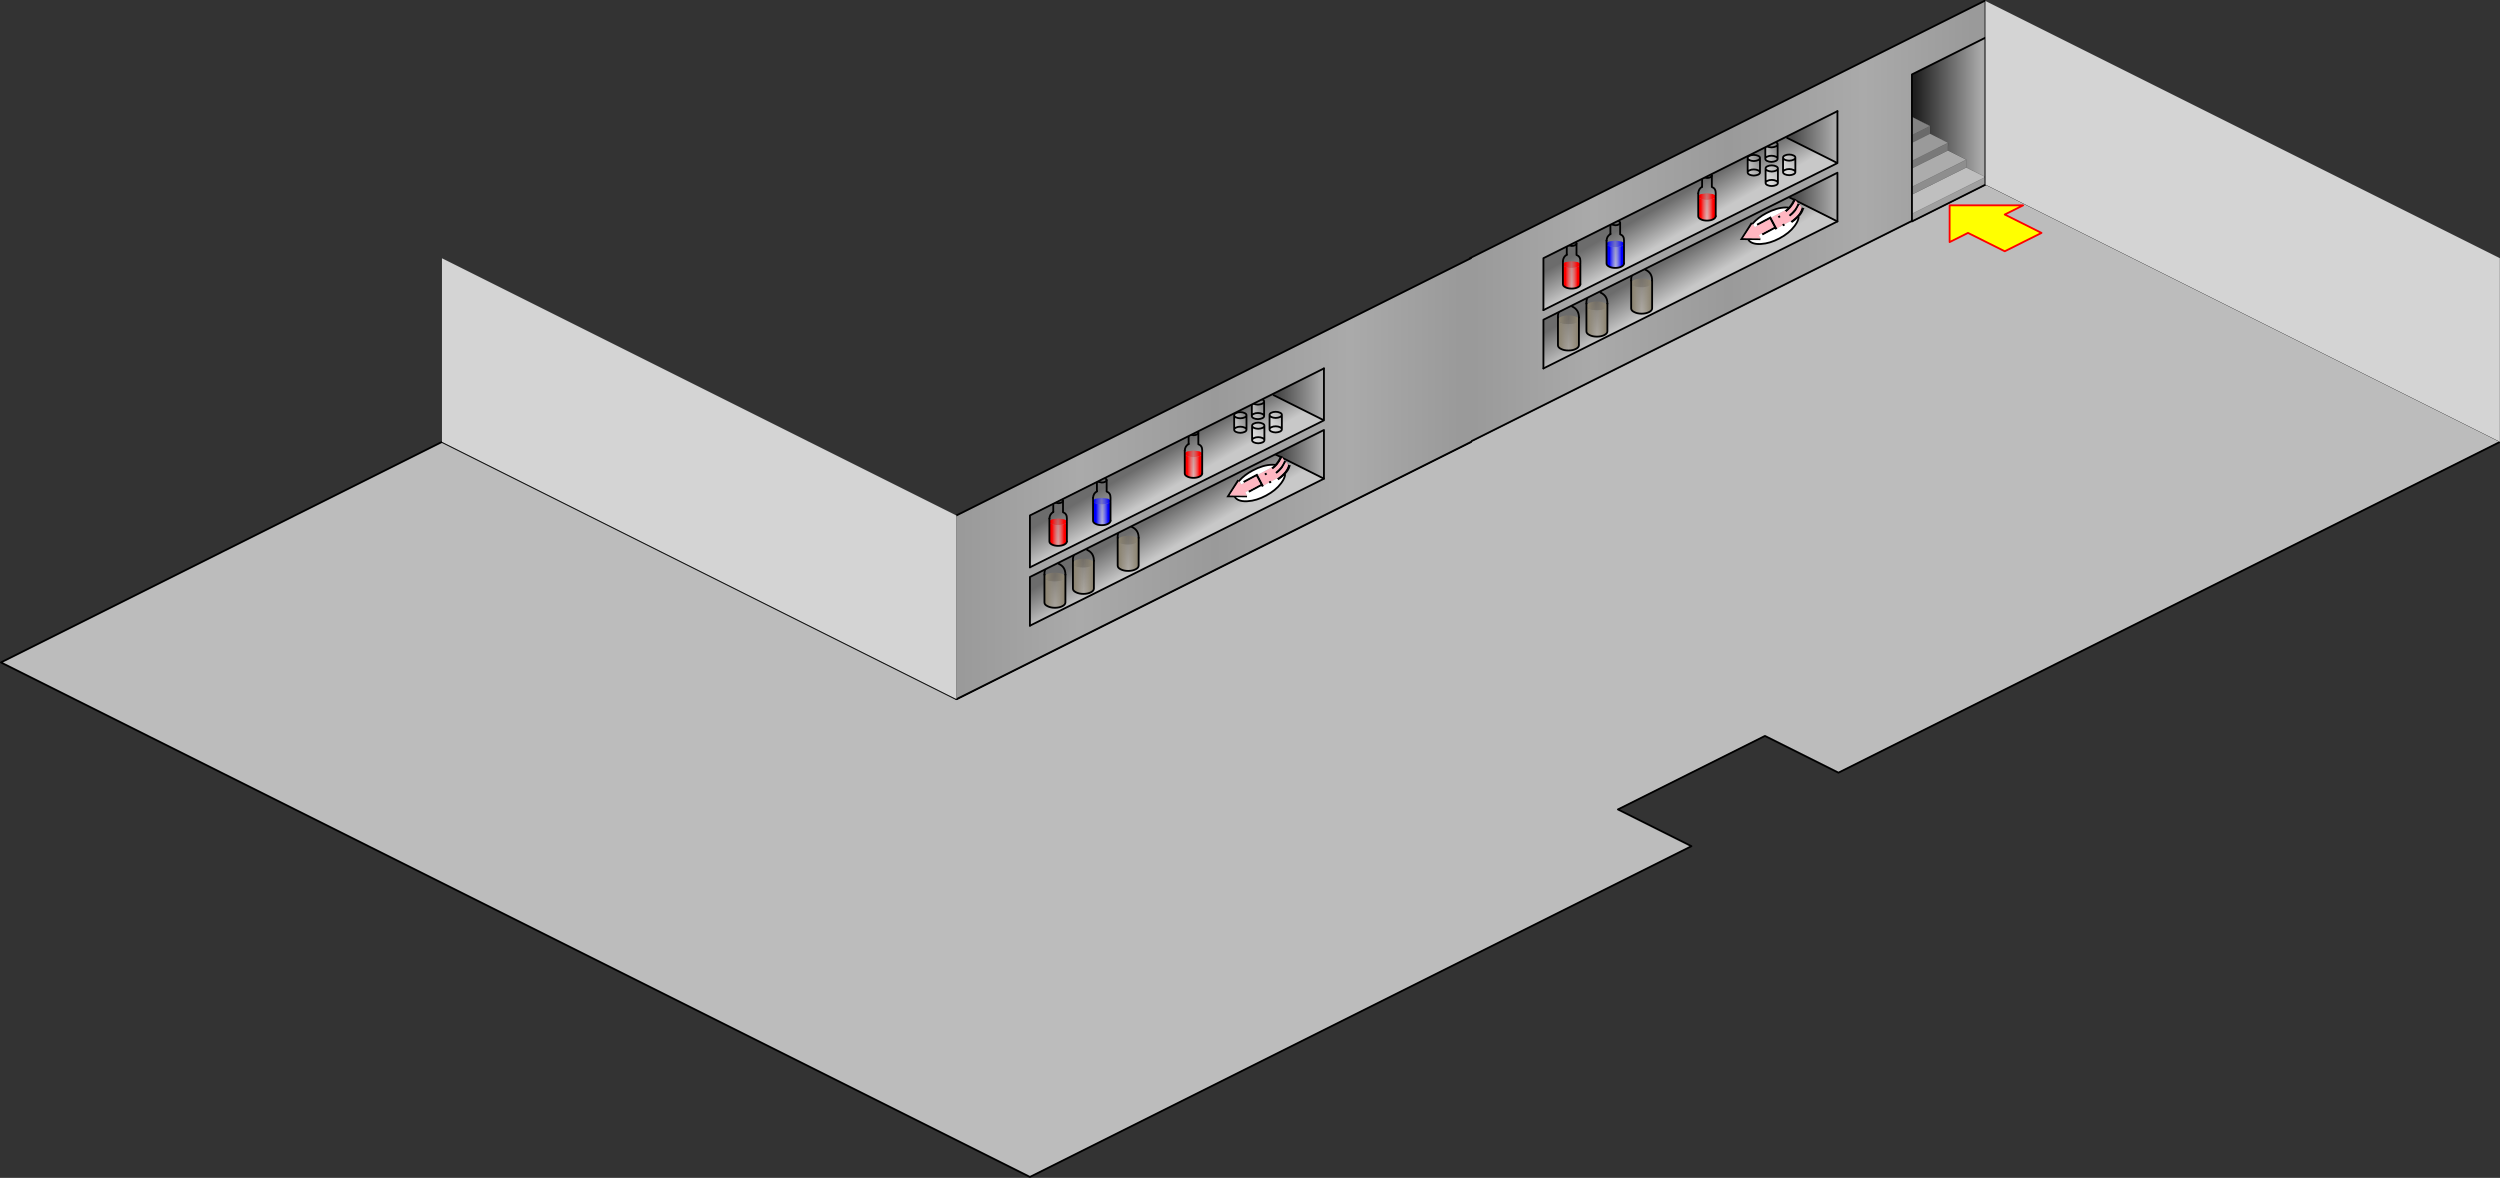 <svg xmlns="http://www.w3.org/2000/svg" xmlns:xlink="http://www.w3.org/1999/xlink" height="641" width="1360.525"><rect width="100%" height="100%" fill="#333333" stroke="none"/><path d="M1080.5 100.5l-40 20-40 20-480 240-160-80-40-20-80-40-240 120 120 60 40 20 160 80 40 20 200 100 80-40 40-20 120-60 40-20 80-40-40-20 80-40 40 20 80-40 40-20 120-60 40-20 40-20 40-20-280-140z" fill="#bcbcbc" fill-rule="evenodd"/><path d="M1080.5 380.5l-80 40m-200-180l200-100 40-20 40-20 280 140-40 20" fill="none" stroke="#000" stroke-linecap="round" stroke-linejoin="round" stroke-width=".05"/><path d="M1360.5 240.5l-360 180m0 0l-40-20-80 40 40 20-360 180-560-280 240-120 80 40 40 20 160 80 280-140" fill="none" stroke="#000" stroke-linecap="round" stroke-linejoin="round"/><use height="106.5" transform="translate(839.95 94)" width="160.5" xlink:href="#b"/><use height="39.25" transform="translate(847.35 152)" width="12.4" xlink:href="#c"/><use height="39.25" transform="translate(862.85 144.45)" width="12.4" xlink:href="#c"/><use height="39.25" transform="translate(887.2 131.95)" width="12.4" xlink:href="#c"/><use height="108.25" transform="translate(839.95 60.5)" width="160.5" xlink:href="#d"/><use height="26.85" transform="translate(850.05 130.7)" width="10.5" xlink:href="#e"/><use height="26.85" transform="translate(873.8 119.45)" width="10.5" xlink:href="#f"/><use height="26.85" transform="translate(923.7 93.7)" width="10.5" xlink:href="#e"/><use height="12.25" transform="translate(950.6 83.8)" width="7.7" xlink:href="#g"/><use height="12.25" transform="translate(960.35 89.5)" width="7.7" xlink:href="#g"/><use height="12.25" transform="translate(969.85 83.6)" width="7.7" xlink:href="#g"/><use height="12.25" transform="translate(960.2 76.35)" width="7.7" xlink:href="#g"/><use height="241" transform="translate(799.45)" width="281" xlink:href="#h"/><use height="101" transform="translate(1040 20)" width="41" xlink:href="#i"/><use height="26" transform="translate(1060.5 111.25)" width="51" xlink:href="#j"/><use height="240" transform="translate(1080.5 .5)" width="280" xlink:href="#aO"/><use height="106.5" transform="translate(560.5 234)" width="160.5" xlink:href="#b"/><use height="39.25" transform="translate(567.9 292)" width="12.4" xlink:href="#c"/><use height="39.25" transform="translate(583.4 284.45)" width="12.4" xlink:href="#c"/><use height="39.25" transform="translate(607.75 271.95)" width="12.4" xlink:href="#c"/><use height="108.25" transform="translate(560.5 200.5)" width="160.5" xlink:href="#d"/><use height="26.85" transform="translate(570.6 270.7)" width="10.5" xlink:href="#e"/><use height="26.85" transform="translate(594.35 259.45)" width="10.5" xlink:href="#f"/><use height="26.85" transform="translate(644.25 233.7)" width="10.5" xlink:href="#e"/><use height="12.25" transform="translate(671.15 223.8)" width="7.7" xlink:href="#g"/><use height="12.25" transform="translate(680.9 229.5)" width="7.7" xlink:href="#g"/><use height="12.25" transform="translate(690.4 223.6)" width="7.7" xlink:href="#g"/><use height="12.25" transform="translate(680.75 216.35)" width="7.7" xlink:href="#g"/><use height="241" transform="translate(520 140)" width="281" xlink:href="#h"/><use height="240" transform="translate(240.5 140.5)" width="280" xlink:href="#aO"/><defs id="defs1325"><linearGradient gradientTransform="matrix(.013 0 0 .016 27.6 -53.25)" gradientUnits="userSpaceOnUse" id="aV" spreadMethod="pad" x1="-819.2" x2="819.2"><stop offset="0" stop-color="#484848" id="stop708"/><stop offset="1" stop-color="#aaa" id="stop710"/></linearGradient><linearGradient gradientTransform="matrix(.006 .01 -.094 .055 -46.35 -11)" gradientUnits="userSpaceOnUse" id="aW" spreadMethod="pad" x1="-819.2" x2="819.2"><stop offset="0" stop-color="#6c6c6c" id="stop713"/><stop offset="1" stop-color="#c8c8c8" id="stop715"/></linearGradient><linearGradient gradientTransform="matrix(.006 0 0 .01 0 -5.3)" gradientUnits="userSpaceOnUse" id="aX" spreadMethod="pad" x1="-819.2" x2="819.2"><stop offset="0" stop-color="#8d8572" id="stop718"/><stop offset=".51" stop-color="#9f978a" stop-opacity=".502" id="stop720"/><stop offset="1" stop-color="#8d8572" id="stop722"/></linearGradient><linearGradient gradientTransform="matrix(.006 0 0 .003 0 -13.85)" gradientUnits="userSpaceOnUse" id="aY" spreadMethod="pad" x1="-819.2" x2="819.2"><stop offset="0" stop-color="#8d8572" id="stop725"/><stop offset=".51" stop-color="#7b7264" stop-opacity=".502" id="stop727"/><stop offset="1" stop-color="#8d8572" id="stop729"/></linearGradient><linearGradient gradientTransform="matrix(.005 .01 -.095 .054 -46.65 -43.4)" gradientUnits="userSpaceOnUse" id="aZ" spreadMethod="pad" x1="-819.2" x2="819.2"><stop offset="0" stop-color="#6c6c6c" id="stop732"/><stop offset="1" stop-color="#c8c8c8" id="stop734"/></linearGradient><linearGradient gradientTransform="matrix(.014 0 0 .017 26.85 -85.9)" gradientUnits="userSpaceOnUse" id="ba" spreadMethod="pad" x1="-819.2" x2="819.2"><stop offset="0" stop-color="#484848" id="stop737"/><stop offset="1" stop-color="#aaa" id="stop739"/></linearGradient><linearGradient gradientTransform="matrix(.004 0 0 .008 .05 -4.15)" gradientUnits="userSpaceOnUse" id="bb" spreadMethod="pad" x1="-819.2" x2="819.2"><stop offset="0" stop-color="red" id="stop742"/><stop offset=".51" stop-color="#fe9292" stop-opacity=".502" id="stop744"/><stop offset="1" stop-color="red" id="stop746"/></linearGradient><linearGradient gradientTransform="matrix(.004 0 0 .002 -.05 -10.7)" gradientUnits="userSpaceOnUse" id="bc" spreadMethod="pad" x1="-819.2" x2="819.2"><stop offset="0" stop-color="red" id="stop749"/><stop offset=".51" stop-color="#fe4949" stop-opacity=".502" id="stop751"/><stop offset="1" stop-color="red" id="stop753"/></linearGradient><linearGradient gradientTransform="matrix(.005 0 0 .002 -.05 -10.7)" gradientUnits="userSpaceOnUse" id="bd" spreadMethod="pad" x1="-819.2" x2="819.2"><stop offset="0" stop-color="#00f" id="stop756"/><stop offset=".51" stop-color="#5656fe" stop-opacity=".502" id="stop758"/><stop offset="1" stop-color="#00f" id="stop760"/></linearGradient><linearGradient gradientTransform="matrix(.004 0 0 .008 .25 -4.15)" gradientUnits="userSpaceOnUse" id="be" spreadMethod="pad" x1="-819.2" x2="819.2"><stop offset="0" stop-color="#00f" id="stop763"/><stop offset=".51" stop-color="#9e9ffe" stop-opacity=".502" id="stop765"/><stop offset="1" stop-color="#00f" id="stop767"/></linearGradient><linearGradient gradientTransform="matrix(.003 0 0 .005 -.2 -4.05)" gradientUnits="userSpaceOnUse" id="bf" spreadMethod="pad" x1="-819.2" x2="819.2"><stop offset="0" stop-color="#fff" stop-opacity=".502" id="stop770"/><stop offset="1" stop-color="#fff" stop-opacity=".102" id="stop772"/></linearGradient><linearGradient gradientTransform="matrix(.003 0 0 .002 -.2 -.1)" gradientUnits="userSpaceOnUse" id="bg" spreadMethod="pad" x1="-819.2" x2="819.2"><stop offset="0" stop-color="#fff" stop-opacity=".502" id="stop775"/><stop offset="1" stop-color="#fff" stop-opacity=".102" id="stop777"/></linearGradient><linearGradient gradientTransform="matrix(.003 0 0 .002 -.2 -8)" gradientUnits="userSpaceOnUse" id="bh" spreadMethod="pad" x1="-819.2" x2="819.2"><stop offset="0" stop-color="#fff" stop-opacity=".502" id="stop780"/><stop offset="1" stop-color="#fff" stop-opacity=".102" id="stop782"/></linearGradient><linearGradient gradientTransform="matrix(.168 0 0 .146 -19.75 -40)" gradientUnits="userSpaceOnUse" id="bi" spreadMethod="pad" x1="-819.2" x2="819.2"><stop offset="0" stop-color="#9a9a9a" id="stop785"/><stop offset=".235" stop-color="#aaa" id="stop787"/><stop offset=".502" stop-color="#9a9a9a" id="stop789"/><stop offset=".769" stop-color="#aaa" id="stop791"/><stop offset=".984" stop-color="#9a9a9a" id="stop793"/></linearGradient><linearGradient gradientTransform="matrix(.022 0 0 .046 19.75 -62.1)" gradientUnits="userSpaceOnUse" id="bj" spreadMethod="pad" x1="-819.2" x2="819.2"><stop offset="0" stop-color="#1e1e1e" id="stop796"/><stop offset="1" stop-color="#aaa" id="stop798"/></linearGradient><g id="b"><path d="M13.5-53.25L40-66.5V-40L13.5-53.25" fill="url(#aV)" fill-rule="evenodd" transform="translate(120 66.5)" id="path1083"/><path d="M40-40l-160 80V13.5L13.5-53.25 40-40" fill="url(#aW)" fill-rule="evenodd" transform="translate(120 66.5)" id="path1085"/><path d="M13.5-53.25L40-40" fill="none" stroke="#000" stroke-linecap="round" stroke-linejoin="round" transform="translate(120 66.5)" id="path1087"/></g><g id="c"><path d="M-5.65-13.5q.25.7 1.6 1.3 1.7.7 4.1.7 2.4 0 4.05-.7 1.35-.55 1.65-1.25V.05q-.05 1.2-1.7 2-1.65.85-4 .85t-4-.85q-1.7-.8-1.7-2V-13.5" fill="url(#aX)" fill-rule="evenodd" transform="translate(6.15 35.85)" id="path1090"/><path d="M-5.65-14.15q.25-.75 1.6-1.35 1.7-.7 4.1-.7 2.4 0 4.05.7 1.35.55 1.65 1.3v.75-.75l.05.35-.05.4q-.3.7-1.65 1.25-1.65.7-4.05.7t-4.1-.7q-1.35-.6-1.6-1.3v-.65.65l-.05-.35.05-.3" fill="url(#aY)" fill-rule="evenodd" transform="translate(6.15 35.85)" id="path1092"/><path d="M2.05-34.25q-.1.4-.6.65-.6.3-1.45.3-.9 0-1.45-.3l-.6-.6m-3.6 19.1v.95m11.4-.05v-.9m-3.7-19.15v-.1l-.6-.7-1.45-.3-1.45.3-.6.7v.15m7.8 20v.75m-11.4-.05V0m0 .05q0 1.2 1.7 2 1.65.85 4 .85t4-.85q1.65-.8 1.7-2m0-.05v-13.45m-7.8-7.45v-.3m-3.6 7.7v-.65" fill="none" stroke="#000" stroke-linecap="round" stroke-linejoin="round" transform="translate(6.15 35.85)" id="path1094"/><path d="M-2.05-34.2v13.3q-3.85 1.5-3.6 5.8m11.4 0q.05-4.25-3.7-5.95v-13.2" fill="none" stroke="#000" stroke-linecap="round" stroke-linejoin="round" transform="translate(6.15 35.85)" id="path1096"/><path d="M11.9 22.4l.05-.4-.05-.35M.5 21.7l-.05.3.05.35" fill="none" stroke="#000" stroke-linecap="round" stroke-linejoin="round" stroke-width=".05" id="path1098"/></g><g id="d"><path d="M13.1-47.55q2-2.1 3.15-4.95l1.2.45q.4.15-.1.5l-.05.05q-1.1 2.35-2.6 4.15-1.15 1.3-2.5 2.3l-.9-.95q1-.7 1.8-1.55m5.2-2.25l1.1.4q.35.15.15.35h-.2L17.6-45.9q-1.4 1.85-3.35 3.3l-.8-.9q1.85-1.5 3.15-3.15 1.1-1.55 1.7-3.15m2.15 2.3l.05-.15 1.25.4q.65.25.05.4-.7 2.5-2.95 4.75-1.4 1.55-3.55 3l-.9-1q2.8-2 4.35-3.95 1.3-1.7 1.7-3.45m-28.8 17.65l-4.8-.05 6.1-9.6.95.6-5.2 8 9.5.1-.05 1.05-6.5-.1M8.6-43.35l.55 1.05-1.1.55-.55-1.05 1.1-.55m2.65 4.95l.3.55-1.1.55-.3-.55-.3-.55 1.1-.55.3.55m-4 2.15l.15.25-1.15.6-.3-.5-6.65 3.55-.55-1.05 6.65-3.55-2.25-4.25-6.65 3.55-.55-1.05 7.8-4.15.35.7 3.15 5.9" fill-rule="evenodd" transform="translate(120 100)" id="path1101"/><path d="M17.35-51.55l.95 1.75q-.6 1.6-1.7 3.15-1.3 1.65-3.15 3.15l.8.9q1.95-1.45 3.35-3.3l1.75-3.15h.2l.9 1.55q-.4 1.75-1.7 3.45-1.55 1.95-4.35 3.95l-3.15 1.7-.3-.55-1.1.55.3.55-2.9 1.6-3.15-5.9L11.3-46l.9.95q1.35-1 2.5-2.3 1.5-1.8 2.6-4.15l.05-.05M-6.1-38.9v.05l1.1 2 1.5-.8 6.65-3.55 2.25 4.25-6.65 3.55-1.5.8.95 1.8-9.5-.1 5.2-8m14.7-4.45l-1.1.55.55 1.05 1.1-.55-.55-1.05" fill="#ffb6c1" fill-rule="evenodd" transform="translate(120 100)" id="path1103"/><path d="M18.85-42.1q-.25 1.9-1.85 4.15l-.4.55q-2.85 3.8-8.1 6.6t-9.95 3.05l-.75.05q-2.4.05-3.95-.55-1.45-.55-2.2-1.6l6.5.1.05-1.05-.95-1.8 1.5-.8.55 1.05 6.65-3.55.3.5L7.4-36l-.15-.25 2.9-1.6.3.55 1.1-.55-.3-.55 3.15-1.7.9 1q2.15-1.45 3.55-3M-6.1-38.85q2.75-3.2 7.3-5.6 5.65-3.05 10.65-3.15l1.25.05q-.8.85-1.8 1.55l-7.2 3.85-.35-.7-7.8 4.15.55 1.05-1.5.8-1.1-2" fill="#fff" fill-rule="evenodd" transform="translate(120 100)" id="path1105"/><path d="M139.4 50.6q.35.15.15.35" fill="none" stroke="#00f" stroke-linecap="round" stroke-linejoin="round" stroke-width=".05" id="path1107"/><path d="M18.85-42.1q-.25 1.9-1.85 4.15l-.4.55q-2.85 3.8-8.1 6.6t-9.95 3.05l-.75.05q-2.4.05-3.95-.55-1.45-.55-2.2-1.6m2.25-9q2.75-3.2 7.3-5.6 5.65-3.05 10.65-3.15l1.25.05" fill="none" stroke="#000" stroke-linecap="round" stroke-linejoin="round" transform="translate(120 100)" id="path1109"/><path d="M12.6-85.45L40-71.75l-160 80V-20L12.25-86.1l.35.65" fill="url(#aZ)" fill-rule="evenodd" transform="translate(120 100)" id="path1111"/><path d="M40-71.75l-27.4-13.7-.35-.65L40-100v28.25" fill="url(#ba)" fill-rule="evenodd" transform="translate(120 100)" id="path1113"/><path d="M40-71.75l-27.4-13.7" fill="none" stroke="#000" stroke-linecap="round" stroke-linejoin="round" transform="translate(120 100)" id="path1115"/></g><g id="e"><path d="M-2.55-16.15v.15-.15" fill="#fff" fill-rule="evenodd" transform="translate(5.15 23.95)" id="path1118"/><path d="M-4.65-10.7q0 .75 1.4 1.25 1.4.55 3.35.55 1.95 0 3.35-.55 1.2-.45 1.4-1.05V0q-.05 1-1.4 1.7-1.4.7-3.35.7-2 0-3.35-.7-1.4-.7-1.4-1.7v-10.7" fill="url(#bb)" fill-rule="evenodd" transform="translate(5.15 23.95)" id="path1120"/><path d="M-4.65-10.7q0-.75 1.4-1.3l3.35-.5 3.35.5q1.2.5 1.4 1.1v.4q-.2.6-1.4 1.05-1.4.55-3.35.55-1.95 0-3.35-.55-1.4-.5-1.4-1.25" fill="url(#bc)" fill-rule="evenodd" transform="translate(5.15 23.95)" id="path1122"/><path d="M2.75-22.05q-.1.5-.8.85-.75.4-1.85.4l-1.9-.4q-.65-.35-.75-.8m-2.1 9.55v1.75m7.4-11.35v-.1q0-.55-.8-.9-.75-.4-1.85-.4l-1.9.4q-.8.35-.75.9v.15m7.4 22q-.05 1-1.4 1.7-1.4.7-3.35.7-2 0-3.35-.7-1.4-.7-1.4-1.7v-10.7m2.1-5.3v-.15" fill="none" stroke="#000" stroke-linecap="round" stroke-linejoin="round" transform="translate(5.15 23.95)" id="path1124"/><path d="M-2.55-22v5.85m0 .15q-1.95 1.1-2.1 3.55m9.5 1.55v-1.7q.05-2.5-2.1-3.3v-6.15m2.1 11.55V0" fill="none" stroke="#000" stroke-linecap="round" stroke-linejoin="round" transform="translate(5.15 23.95)" id="path1126"/><path d="M10 13.05v.4" fill="none" stroke="#000" stroke-linecap="round" stroke-linejoin="round" stroke-width=".05" id="path1128"/></g><g id="f"><path d="M-2.55-16v-.15.15" fill="#fff" fill-rule="evenodd" transform="translate(5.15 23.95)" id="path1131"/><path d="M4.85-10.9v.4q-.2.6-1.4 1.05-1.4.55-3.35.55-1.95 0-3.35-.55-1.4-.5-1.4-1.25t1.4-1.3l3.35-.5 3.35.5q1.2.5 1.4 1.1" fill="url(#bd)" fill-rule="evenodd" transform="translate(5.15 23.95)" id="path1133"/><path d="M4.85-10.5V0q-.05 1-1.4 1.7-1.4.7-3.35.7-2 0-3.35-.7-1.4-.7-1.4-1.7v-10.7q0 .75 1.4 1.25 1.4.55 3.35.55 1.95 0 3.35-.55 1.2-.45 1.4-1.05" fill="url(#be)" fill-rule="evenodd" transform="translate(5.15 23.95)" id="path1135"/><path d="M-2.55-22v-.15q-.05-.55.75-.9l1.9-.4q1.1 0 1.85.4.8.35.8.9v.1M4.85 0q-.05 1-1.4 1.7-1.4.7-3.35.7-2 0-3.35-.7-1.4-.7-1.4-1.7v-12.45m2.1-3.55v-.15m0-5.85q.1.45.75.8l1.9.4q1.1 0 1.85-.4.7-.35.8-.85" fill="none" stroke="#000" stroke-linecap="round" stroke-linejoin="round" transform="translate(5.15 23.95)" id="path1137"/><path d="M2.75-22.05v6.15q2.15.8 2.1 3.3v1.7m0 .4V0m-9.5-12.45q.15-2.45 2.1-3.55m0-.15V-22" fill="none" stroke="#000" stroke-linecap="round" stroke-linejoin="round" transform="translate(5.15 23.95)" id="path1139"/><path d="M10 13.05v.4" fill="none" stroke="#000" stroke-linecap="round" stroke-linejoin="round" stroke-width=".05" id="path1141"/></g><g id="g"><path d="M3.35-7.95V-.1q-.05-.7-1-1.15-1-.5-2.35-.5-1.4 0-2.35.5-1 .45-1 1.15v-7.75q.1.6 1 1.05.95.45 2.35.5 1.35-.05 2.35-.5.95-.5 1-1.15" fill="url(#bf)" fill-rule="evenodd" transform="translate(3.85 10.15)" id="path1144"/><path d="M3.35-.1q0 .7-1 1.2-1 .45-2.35.5-1.4-.05-2.35-.5-1-.5-1-1.2t1-1.15q.95-.5 2.35-.5 1.35 0 2.35.5.95.45 1 1.15" fill="url(#bg)" fill-rule="evenodd" transform="translate(3.85 10.15)" id="path1146"/><path d="M-3.35-7.85V-8q0-.7 1-1.15.95-.5 2.35-.5 1.35 0 2.35.5 1 .45 1 1.15v.05q-.05.65-1 1.15-1 .45-2.35.5-1.4-.05-2.35-.5-.9-.45-1-1.05" fill="url(#bh)" fill-rule="evenodd" transform="translate(3.85 10.15)" id="path1148"/><path d="M-3.35-7.85V-8q0-.7 1-1.15.95-.5 2.35-.5 1.35 0 2.35.5 1 .45 1 1.15v7.9q0 .7-1 1.2-1 .45-2.35.5-1.4-.05-2.35-.5-1-.5-1-1.2v-7.75q.1.6 1 1.05.95.45 2.35.5 1.35-.05 2.35-.5.95-.5 1-1.15M-3.35-.1q0-.7 1-1.15.95-.5 2.35-.5 1.35 0 2.35.5.95.45 1 1.15" fill="none" stroke="#000" stroke-linecap="round" stroke-linejoin="round" transform="translate(3.85 10.15)" id="path1150"/></g><g id="h"><path d="M40-40v-26.5l-160 80V40L40-40M-120 8.25l160-80V-100l-160 80V8.25M120-160v100L-160 80V-20l280-140" fill="url(#bi)" fill-rule="evenodd" transform="translate(160.5 160.5)" id="path1153"/><path d="M-120 40V13.5l160-80V-40m0-60v28.25l-160 80M-160 80L120-60" fill="none" stroke="#000" stroke-linecap="round" stroke-linejoin="round" transform="translate(160.5 160.5)" id="path1155"/><path d="M40-40l-160 80m0-31.75V-20l160-80m80-60L-160-20" fill="none" stroke="#000" stroke-linecap="round" stroke-linejoin="round" transform="translate(160.5 160.5)" id="path1157"/></g><g id="i"><path d="M0-4.15V-14.6l29.55-14.75L40-24.15l-40 20" fill="#bfbfbf" fill-rule="evenodd" transform="translate(.5 100.5)" id="path1160"/><path d="M0-18.8v-10.05l19.55-9.75 10 5L0-18.8" fill="#acacac" fill-rule="evenodd" transform="translate(.5 100.5)" id="path1162"/><path d="M0-32.95v-9.85l9.85-4.95 9.8 4.95L0-32.95" fill="#9a9a9a" fill-rule="evenodd" transform="translate(.5 100.5)" id="path1164"/><path d="M0-47v-9.9l9.85 4.95L0-47" fill="#828282" fill-rule="evenodd" transform="translate(.5 100.5)" id="path1166"/><path d="M40-24.15V-20L0 0v-4.15l40-20" fill="#a0a0a0" fill-rule="evenodd" transform="translate(.5 100.5)" id="path1168"/><path d="M0-14.6v-4.2l29.55-14.8v4.25L0-14.6" fill="#8e8e8e" fill-rule="evenodd" transform="translate(.5 100.5)" id="path1170"/><path d="M0-28.85v-4.1l19.65-9.85-.1 4.2L0-28.85m6.35-3.7H6.3h.05" fill="#797979" fill-rule="evenodd" transform="translate(.5 100.5)" id="path1172"/><path d="M0-42.8V-47l9.85-4.95v4.2L0-42.8" fill="#6a6a6a" fill-rule="evenodd" transform="translate(.5 100.5)" id="path1174"/><path d="M0-56.9V-80l40-20v75.85l-10.45-5.2v-4.25l-10-5 .1-4.2-9.8-4.95v-4.2L0-56.9" fill="url(#bj)" fill-rule="evenodd" transform="translate(.5 100.5)" id="path1176"/><path d="M.5 43.6l9.85 4.95m0 4.2l9.8 4.95L.5 67.55m19.55-5.65l10 5L.5 81.7m29.55-10.55l10.45 5.2m-30.15-23.6L.5 57.7m6.35 10.25H6.8m13.25-6.05L.5 71.65m29.55-.5L.5 85.9m0-32.4l9.85-4.95m0 0v4.2m9.8 4.95l-.1 4.2m10 5v4.25m10.45 5.2l-40 20m6.3-28.4h.05" fill="none" stroke="#000" stroke-linecap="round" stroke-linejoin="round" stroke-width=".05" id="path1178"/><path d="M0-56.9V-80l40-20v80L0 0v-47z" fill="none" stroke="#000" stroke-linecap="round" stroke-linejoin="round" transform="translate(.5 100.5)" id="path1180"/></g><g id="bk"><path d="M20.5-8.75l-10 5 20 10-20 10-20-10-10 5v-20h40" fill="#ff0" fill-rule="evenodd" transform="translate(20 9.25)" id="path1183"/><path d="M20.5-8.75h-40v20l10-5 20 10 20-10-20-10z" fill="none" stroke="red" stroke-linecap="round" stroke-linejoin="round" transform="translate(20 9.25)" id="path1185"/></g><g id="aO"><path d="M-160-80v-100L120-40V60L-160-80" fill="#d4d4d4" fill-rule="evenodd" transform="translate(160 180)" id="path1199"/><path d="M0 100l280 140V140L0 0z" fill="none" stroke="#000" stroke-linecap="round" stroke-linejoin="round" stroke-width=".05" id="path1201"/></g><use height="26" width="51" xlink:href="#bk" id="j"/></defs></svg>